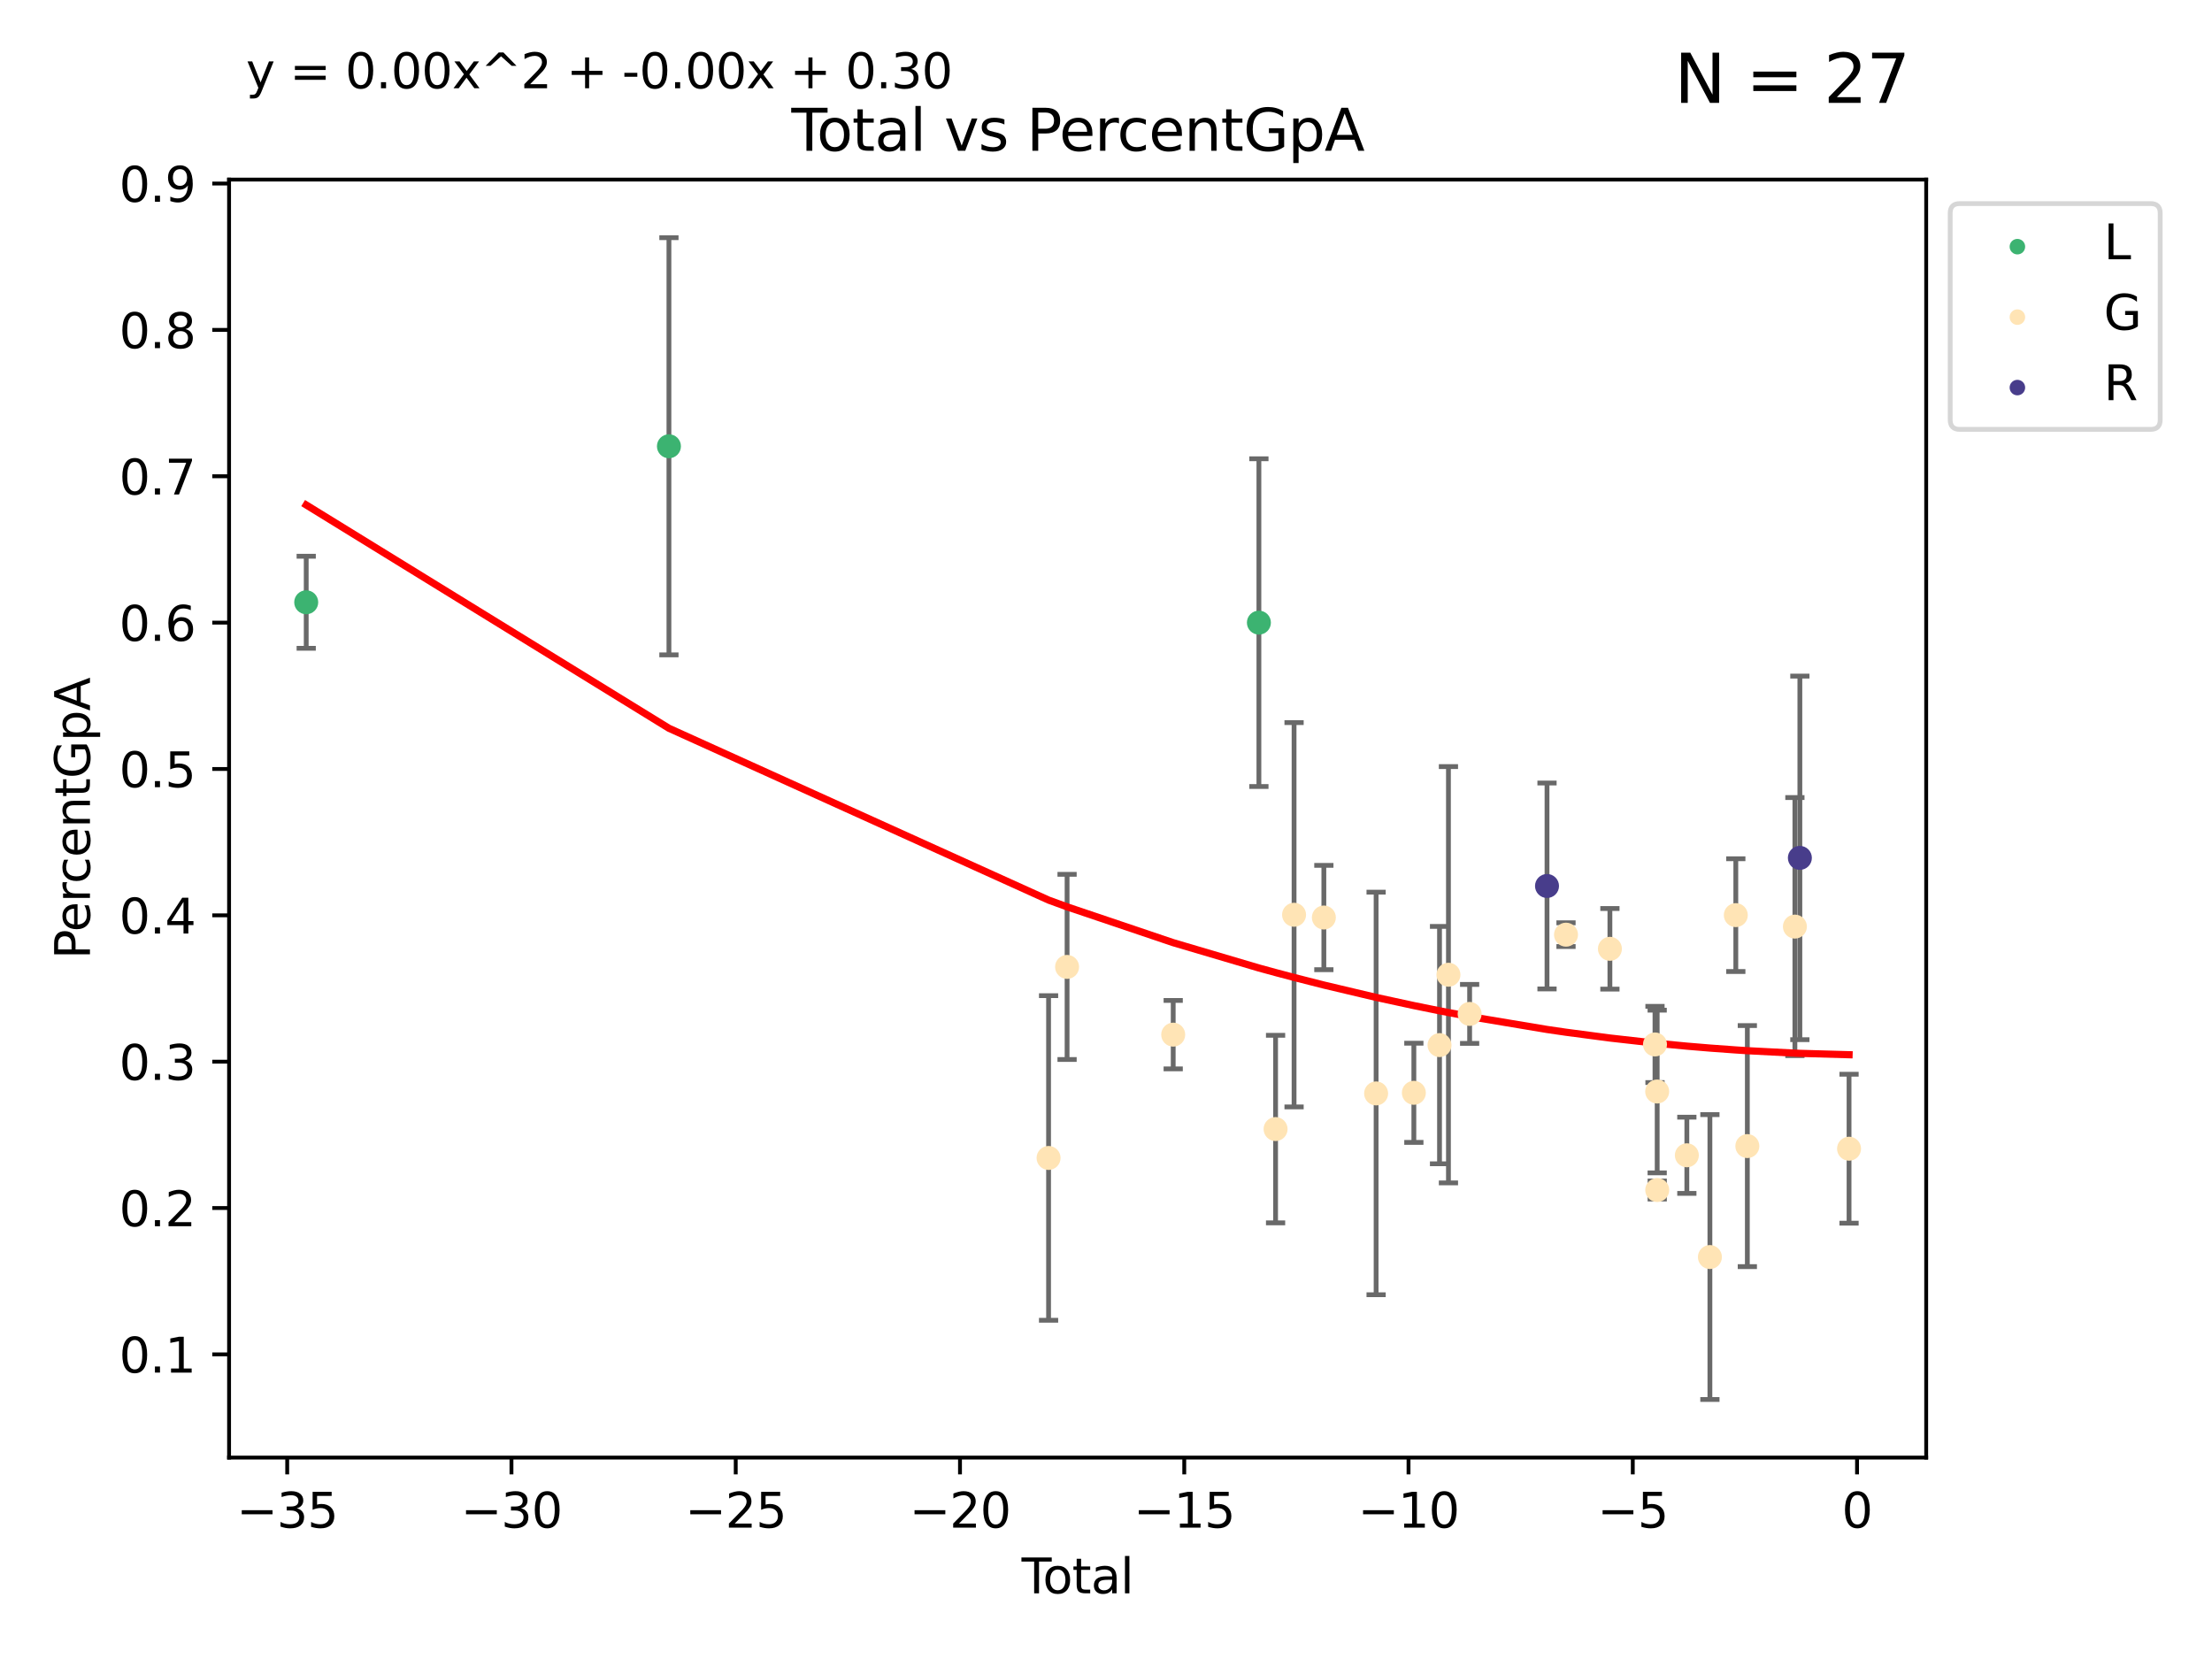 <?xml version="1.0" encoding="utf-8" standalone="no"?>
<!DOCTYPE svg PUBLIC "-//W3C//DTD SVG 1.1//EN"
  "http://www.w3.org/Graphics/SVG/1.1/DTD/svg11.dtd">
<svg xmlns:xlink="http://www.w3.org/1999/xlink" width="460.8pt" height="345.6pt" viewBox="0 0 460.8 345.6" xmlns="http://www.w3.org/2000/svg" version="1.1">
 <defs>
  <style type="text/css">*{stroke-linejoin: round; stroke-linecap: butt}</style>
 </defs>
 <g id="figure_1">
  <g id="patch_1">
   <path d="M 0 345.6 
L 460.8 345.6 
L 460.8 0 
L 0 0 
z
" style="fill: #ffffff"/>
  </g>
  <g id="axes_1">
   <g id="patch_2">
    <path d="M 47.72 303.64 
L 401.26 303.64 
L 401.26 37.411 
L 47.72 37.411 
z
" style="fill: #ffffff"/>
   </g>
   <g id="PathCollection_1">
    <defs>
     <path id="m2b749e9efa" d="M 0 1.118 
C 0.297 1.118 0.581 1 0.791 0.791 
C 1 0.581 1.118 0.297 1.118 0 
C 1.118 -0.297 1 -0.581 0.791 -0.791 
C 0.581 -1 0.297 -1.118 0 -1.118 
C -0.297 -1.118 -0.581 -1 -0.791 -0.791 
C -1 -0.581 -1.118 -0.297 -1.118 0 
C -1.118 0.297 -1 0.581 -0.791 0.791 
C -0.581 1 -0.297 1.118 0 1.118 
z
" style="stroke: #3cb371"/>
    </defs>
    <g clip-path="url(#pcfa40f710b)">
     <use xlink:href="#m2b749e9efa" x="63.79" y="125.464" style="fill: #3cb371; stroke: #3cb371"/>
     <use xlink:href="#m2b749e9efa" x="139.351" y="92.966" style="fill: #3cb371; stroke: #3cb371"/>
     <use xlink:href="#m2b749e9efa" x="262.252" y="129.705" style="fill: #3cb371; stroke: #3cb371"/>
    </g>
   </g>
   <g id="PathCollection_2">
    <defs>
     <path id="mc3f4daeeb5" d="M 0 1.118 
C 0.297 1.118 0.581 1 0.791 0.791 
C 1 0.581 1.118 0.297 1.118 0 
C 1.118 -0.297 1 -0.581 0.791 -0.791 
C 0.581 -1 0.297 -1.118 0 -1.118 
C -0.297 -1.118 -0.581 -1 -0.791 -0.791 
C -1 -0.581 -1.118 -0.297 -1.118 0 
C -1.118 0.297 -1 0.581 -0.791 0.791 
C -0.581 1 -0.297 1.118 0 1.118 
z
" style="stroke: #ffe4b5"/>
    </defs>
    <g clip-path="url(#pcfa40f710b)">
     <use xlink:href="#mc3f4daeeb5" x="218.437" y="241.224" style="fill: #ffe4b5; stroke: #ffe4b5"/>
     <use xlink:href="#mc3f4daeeb5" x="222.292" y="201.424" style="fill: #ffe4b5; stroke: #ffe4b5"/>
     <use xlink:href="#mc3f4daeeb5" x="244.4" y="215.536" style="fill: #ffe4b5; stroke: #ffe4b5"/>
     <use xlink:href="#mc3f4daeeb5" x="265.726" y="235.206" style="fill: #ffe4b5; stroke: #ffe4b5"/>
     <use xlink:href="#mc3f4daeeb5" x="269.578" y="190.561" style="fill: #ffe4b5; stroke: #ffe4b5"/>
     <use xlink:href="#mc3f4daeeb5" x="275.784" y="191.136" style="fill: #ffe4b5; stroke: #ffe4b5"/>
     <use xlink:href="#mc3f4daeeb5" x="286.669" y="227.781" style="fill: #ffe4b5; stroke: #ffe4b5"/>
     <use xlink:href="#mc3f4daeeb5" x="294.532" y="227.651" style="fill: #ffe4b5; stroke: #ffe4b5"/>
     <use xlink:href="#mc3f4daeeb5" x="299.88" y="217.713" style="fill: #ffe4b5; stroke: #ffe4b5"/>
     <use xlink:href="#mc3f4daeeb5" x="301.737" y="203.055" style="fill: #ffe4b5; stroke: #ffe4b5"/>
     <use xlink:href="#mc3f4daeeb5" x="306.151" y="211.217" style="fill: #ffe4b5; stroke: #ffe4b5"/>
     <use xlink:href="#mc3f4daeeb5" x="326.228" y="194.708" style="fill: #ffe4b5; stroke: #ffe4b5"/>
     <use xlink:href="#mc3f4daeeb5" x="335.374" y="197.656" style="fill: #ffe4b5; stroke: #ffe4b5"/>
     <use xlink:href="#mc3f4daeeb5" x="344.764" y="217.579" style="fill: #ffe4b5; stroke: #ffe4b5"/>
     <use xlink:href="#mc3f4daeeb5" x="345.222" y="227.383" style="fill: #ffe4b5; stroke: #ffe4b5"/>
     <use xlink:href="#mc3f4daeeb5" x="345.232" y="247.904" style="fill: #ffe4b5; stroke: #ffe4b5"/>
     <use xlink:href="#mc3f4daeeb5" x="351.401" y="240.666" style="fill: #ffe4b5; stroke: #ffe4b5"/>
     <use xlink:href="#mc3f4daeeb5" x="356.205" y="261.866" style="fill: #ffe4b5; stroke: #ffe4b5"/>
     <use xlink:href="#mc3f4daeeb5" x="361.601" y="190.638" style="fill: #ffe4b5; stroke: #ffe4b5"/>
     <use xlink:href="#mc3f4daeeb5" x="364.003" y="238.75" style="fill: #ffe4b5; stroke: #ffe4b5"/>
     <use xlink:href="#mc3f4daeeb5" x="373.91" y="193.028" style="fill: #ffe4b5; stroke: #ffe4b5"/>
     <use xlink:href="#mc3f4daeeb5" x="385.19" y="239.298" style="fill: #ffe4b5; stroke: #ffe4b5"/>
    </g>
   </g>
   <g id="PathCollection_3">
    <defs>
     <path id="m1b4fa72567" d="M 0 1.118 
C 0.297 1.118 0.581 1 0.791 0.791 
C 1 0.581 1.118 0.297 1.118 0 
C 1.118 -0.297 1 -0.581 0.791 -0.791 
C 0.581 -1 0.297 -1.118 0 -1.118 
C -0.297 -1.118 -0.581 -1 -0.791 -0.791 
C -1 -0.581 -1.118 -0.297 -1.118 0 
C -1.118 0.297 -1 0.581 -0.791 0.791 
C -0.581 1 -0.297 1.118 0 1.118 
z
" style="stroke: #483d8b"/>
    </defs>
    <g clip-path="url(#pcfa40f710b)">
     <use xlink:href="#m1b4fa72567" x="322.271" y="184.567" style="fill: #483d8b; stroke: #483d8b"/>
     <use xlink:href="#m1b4fa72567" x="374.946" y="178.713" style="fill: #483d8b; stroke: #483d8b"/>
    </g>
   </g>
   <g id="matplotlib.axis_1">
    <g id="xtick_1">
     <g id="line2d_1">
      <defs>
       <path id="me5c98f8208" d="M 0 0 
L 0 3.5 
" style="stroke: #000000; stroke-width: 0.8"/>
      </defs>
      <g>
       <use xlink:href="#me5c98f8208" x="59.83" y="303.64" style="stroke: #000000; stroke-width: 0.8"/>
      </g>
     </g>
     <g id="text_1">
      <!-- −35 -->
      <g transform="translate(49.278 318.238)scale(0.1 -0.1)">
       <defs>
        <path id="DejaVuSans-2212" d="M 678 2272 
L 4684 2272 
L 4684 1741 
L 678 1741 
L 678 2272 
z
" transform="scale(0.016)"/>
        <path id="DejaVuSans-33" d="M 2597 2516 
Q 3050 2419 3304 2112 
Q 3559 1806 3559 1356 
Q 3559 666 3084 287 
Q 2609 -91 1734 -91 
Q 1441 -91 1130 -33 
Q 819 25 488 141 
L 488 750 
Q 750 597 1062 519 
Q 1375 441 1716 441 
Q 2309 441 2620 675 
Q 2931 909 2931 1356 
Q 2931 1769 2642 2001 
Q 2353 2234 1838 2234 
L 1294 2234 
L 1294 2753 
L 1863 2753 
Q 2328 2753 2575 2939 
Q 2822 3125 2822 3475 
Q 2822 3834 2567 4026 
Q 2313 4219 1838 4219 
Q 1578 4219 1281 4162 
Q 984 4106 628 3988 
L 628 4550 
Q 988 4650 1302 4700 
Q 1616 4750 1894 4750 
Q 2613 4750 3031 4423 
Q 3450 4097 3450 3541 
Q 3450 3153 3228 2886 
Q 3006 2619 2597 2516 
z
" transform="scale(0.016)"/>
        <path id="DejaVuSans-35" d="M 691 4666 
L 3169 4666 
L 3169 4134 
L 1269 4134 
L 1269 2991 
Q 1406 3038 1543 3061 
Q 1681 3084 1819 3084 
Q 2600 3084 3056 2656 
Q 3513 2228 3513 1497 
Q 3513 744 3044 326 
Q 2575 -91 1722 -91 
Q 1428 -91 1123 -41 
Q 819 9 494 109 
L 494 744 
Q 775 591 1075 516 
Q 1375 441 1709 441 
Q 2250 441 2565 725 
Q 2881 1009 2881 1497 
Q 2881 1984 2565 2268 
Q 2250 2553 1709 2553 
Q 1456 2553 1204 2497 
Q 953 2441 691 2322 
L 691 4666 
z
" transform="scale(0.016)"/>
       </defs>
       <use xlink:href="#DejaVuSans-2212"/>
       <use xlink:href="#DejaVuSans-33" x="83.789"/>
       <use xlink:href="#DejaVuSans-35" x="147.412"/>
      </g>
     </g>
    </g>
    <g id="xtick_2">
     <g id="line2d_2">
      <g>
       <use xlink:href="#me5c98f8208" x="106.548" y="303.64" style="stroke: #000000; stroke-width: 0.8"/>
      </g>
     </g>
     <g id="text_2">
      <!-- −30 -->
      <g transform="translate(95.996 318.238)scale(0.1 -0.1)">
       <defs>
        <path id="DejaVuSans-30" d="M 2034 4250 
Q 1547 4250 1301 3770 
Q 1056 3291 1056 2328 
Q 1056 1369 1301 889 
Q 1547 409 2034 409 
Q 2525 409 2770 889 
Q 3016 1369 3016 2328 
Q 3016 3291 2770 3770 
Q 2525 4250 2034 4250 
z
M 2034 4750 
Q 2819 4750 3233 4129 
Q 3647 3509 3647 2328 
Q 3647 1150 3233 529 
Q 2819 -91 2034 -91 
Q 1250 -91 836 529 
Q 422 1150 422 2328 
Q 422 3509 836 4129 
Q 1250 4750 2034 4750 
z
" transform="scale(0.016)"/>
       </defs>
       <use xlink:href="#DejaVuSans-2212"/>
       <use xlink:href="#DejaVuSans-33" x="83.789"/>
       <use xlink:href="#DejaVuSans-30" x="147.412"/>
      </g>
     </g>
    </g>
    <g id="xtick_3">
     <g id="line2d_3">
      <g>
       <use xlink:href="#me5c98f8208" x="153.266" y="303.64" style="stroke: #000000; stroke-width: 0.8"/>
      </g>
     </g>
     <g id="text_3">
      <!-- −25 -->
      <g transform="translate(142.714 318.238)scale(0.1 -0.1)">
       <defs>
        <path id="DejaVuSans-32" d="M 1228 531 
L 3431 531 
L 3431 0 
L 469 0 
L 469 531 
Q 828 903 1448 1529 
Q 2069 2156 2228 2338 
Q 2531 2678 2651 2914 
Q 2772 3150 2772 3378 
Q 2772 3750 2511 3984 
Q 2250 4219 1831 4219 
Q 1534 4219 1204 4116 
Q 875 4013 500 3803 
L 500 4441 
Q 881 4594 1212 4672 
Q 1544 4750 1819 4750 
Q 2544 4750 2975 4387 
Q 3406 4025 3406 3419 
Q 3406 3131 3298 2873 
Q 3191 2616 2906 2266 
Q 2828 2175 2409 1742 
Q 1991 1309 1228 531 
z
" transform="scale(0.016)"/>
       </defs>
       <use xlink:href="#DejaVuSans-2212"/>
       <use xlink:href="#DejaVuSans-32" x="83.789"/>
       <use xlink:href="#DejaVuSans-35" x="147.412"/>
      </g>
     </g>
    </g>
    <g id="xtick_4">
     <g id="line2d_4">
      <g>
       <use xlink:href="#me5c98f8208" x="199.984" y="303.64" style="stroke: #000000; stroke-width: 0.8"/>
      </g>
     </g>
     <g id="text_4">
      <!-- −20 -->
      <g transform="translate(189.432 318.238)scale(0.1 -0.1)">
       <use xlink:href="#DejaVuSans-2212"/>
       <use xlink:href="#DejaVuSans-32" x="83.789"/>
       <use xlink:href="#DejaVuSans-30" x="147.412"/>
      </g>
     </g>
    </g>
    <g id="xtick_5">
     <g id="line2d_5">
      <g>
       <use xlink:href="#me5c98f8208" x="246.702" y="303.64" style="stroke: #000000; stroke-width: 0.8"/>
      </g>
     </g>
     <g id="text_5">
      <!-- −15 -->
      <g transform="translate(236.15 318.238)scale(0.1 -0.1)">
       <defs>
        <path id="DejaVuSans-31" d="M 794 531 
L 1825 531 
L 1825 4091 
L 703 3866 
L 703 4441 
L 1819 4666 
L 2450 4666 
L 2450 531 
L 3481 531 
L 3481 0 
L 794 0 
L 794 531 
z
" transform="scale(0.016)"/>
       </defs>
       <use xlink:href="#DejaVuSans-2212"/>
       <use xlink:href="#DejaVuSans-31" x="83.789"/>
       <use xlink:href="#DejaVuSans-35" x="147.412"/>
      </g>
     </g>
    </g>
    <g id="xtick_6">
     <g id="line2d_6">
      <g>
       <use xlink:href="#me5c98f8208" x="293.42" y="303.64" style="stroke: #000000; stroke-width: 0.8"/>
      </g>
     </g>
     <g id="text_6">
      <!-- −10 -->
      <g transform="translate(282.868 318.238)scale(0.1 -0.1)">
       <use xlink:href="#DejaVuSans-2212"/>
       <use xlink:href="#DejaVuSans-31" x="83.789"/>
       <use xlink:href="#DejaVuSans-30" x="147.412"/>
      </g>
     </g>
    </g>
    <g id="xtick_7">
     <g id="line2d_7">
      <g>
       <use xlink:href="#me5c98f8208" x="340.138" y="303.64" style="stroke: #000000; stroke-width: 0.8"/>
      </g>
     </g>
     <g id="text_7">
      <!-- −5 -->
      <g transform="translate(332.767 318.238)scale(0.1 -0.1)">
       <use xlink:href="#DejaVuSans-2212"/>
       <use xlink:href="#DejaVuSans-35" x="83.789"/>
      </g>
     </g>
    </g>
    <g id="xtick_8">
     <g id="line2d_8">
      <g>
       <use xlink:href="#me5c98f8208" x="386.856" y="303.64" style="stroke: #000000; stroke-width: 0.8"/>
      </g>
     </g>
     <g id="text_8">
      <!-- 0 -->
      <g transform="translate(383.674 318.238)scale(0.1 -0.1)">
       <use xlink:href="#DejaVuSans-30"/>
      </g>
     </g>
    </g>
    <g id="text_9">
     <!-- Total -->
     <g transform="translate(212.813 331.917)scale(0.1 -0.1)">
      <defs>
       <path id="DejaVuSans-54" d="M -19 4666 
L 3928 4666 
L 3928 4134 
L 2272 4134 
L 2272 0 
L 1638 0 
L 1638 4134 
L -19 4134 
L -19 4666 
z
" transform="scale(0.016)"/>
       <path id="DejaVuSans-6f" d="M 1959 3097 
Q 1497 3097 1228 2736 
Q 959 2375 959 1747 
Q 959 1119 1226 758 
Q 1494 397 1959 397 
Q 2419 397 2687 759 
Q 2956 1122 2956 1747 
Q 2956 2369 2687 2733 
Q 2419 3097 1959 3097 
z
M 1959 3584 
Q 2709 3584 3137 3096 
Q 3566 2609 3566 1747 
Q 3566 888 3137 398 
Q 2709 -91 1959 -91 
Q 1206 -91 779 398 
Q 353 888 353 1747 
Q 353 2609 779 3096 
Q 1206 3584 1959 3584 
z
" transform="scale(0.016)"/>
       <path id="DejaVuSans-74" d="M 1172 4494 
L 1172 3500 
L 2356 3500 
L 2356 3053 
L 1172 3053 
L 1172 1153 
Q 1172 725 1289 603 
Q 1406 481 1766 481 
L 2356 481 
L 2356 0 
L 1766 0 
Q 1100 0 847 248 
Q 594 497 594 1153 
L 594 3053 
L 172 3053 
L 172 3500 
L 594 3500 
L 594 4494 
L 1172 4494 
z
" transform="scale(0.016)"/>
       <path id="DejaVuSans-61" d="M 2194 1759 
Q 1497 1759 1228 1600 
Q 959 1441 959 1056 
Q 959 750 1161 570 
Q 1363 391 1709 391 
Q 2188 391 2477 730 
Q 2766 1069 2766 1631 
L 2766 1759 
L 2194 1759 
z
M 3341 1997 
L 3341 0 
L 2766 0 
L 2766 531 
Q 2569 213 2275 61 
Q 1981 -91 1556 -91 
Q 1019 -91 701 211 
Q 384 513 384 1019 
Q 384 1609 779 1909 
Q 1175 2209 1959 2209 
L 2766 2209 
L 2766 2266 
Q 2766 2663 2505 2880 
Q 2244 3097 1772 3097 
Q 1472 3097 1187 3025 
Q 903 2953 641 2809 
L 641 3341 
Q 956 3463 1253 3523 
Q 1550 3584 1831 3584 
Q 2591 3584 2966 3190 
Q 3341 2797 3341 1997 
z
" transform="scale(0.016)"/>
       <path id="DejaVuSans-6c" d="M 603 4863 
L 1178 4863 
L 1178 0 
L 603 0 
L 603 4863 
z
" transform="scale(0.016)"/>
      </defs>
      <use xlink:href="#DejaVuSans-54"/>
      <use xlink:href="#DejaVuSans-6f" x="44.084"/>
      <use xlink:href="#DejaVuSans-74" x="105.266"/>
      <use xlink:href="#DejaVuSans-61" x="144.475"/>
      <use xlink:href="#DejaVuSans-6c" x="205.754"/>
     </g>
    </g>
   </g>
   <g id="matplotlib.axis_2">
    <g id="ytick_1">
     <g id="line2d_9">
      <defs>
       <path id="m8ae5d17bf7" d="M 0 0 
L -3.5 0 
" style="stroke: #000000; stroke-width: 0.8"/>
      </defs>
      <g>
       <use xlink:href="#m8ae5d17bf7" x="47.72" y="282.137" style="stroke: #000000; stroke-width: 0.8"/>
      </g>
     </g>
     <g id="text_10">
      <!-- 0.1 -->
      <g transform="translate(24.817 285.936)scale(0.1 -0.1)">
       <defs>
        <path id="DejaVuSans-2e" d="M 684 794 
L 1344 794 
L 1344 0 
L 684 0 
L 684 794 
z
" transform="scale(0.016)"/>
       </defs>
       <use xlink:href="#DejaVuSans-30"/>
       <use xlink:href="#DejaVuSans-2e" x="63.623"/>
       <use xlink:href="#DejaVuSans-31" x="95.41"/>
      </g>
     </g>
    </g>
    <g id="ytick_2">
     <g id="line2d_10">
      <g>
       <use xlink:href="#m8ae5d17bf7" x="47.72" y="251.65" style="stroke: #000000; stroke-width: 0.8"/>
      </g>
     </g>
     <g id="text_11">
      <!-- 0.2 -->
      <g transform="translate(24.817 255.449)scale(0.1 -0.1)">
       <use xlink:href="#DejaVuSans-30"/>
       <use xlink:href="#DejaVuSans-2e" x="63.623"/>
       <use xlink:href="#DejaVuSans-32" x="95.41"/>
      </g>
     </g>
    </g>
    <g id="ytick_3">
     <g id="line2d_11">
      <g>
       <use xlink:href="#m8ae5d17bf7" x="47.72" y="221.162" style="stroke: #000000; stroke-width: 0.8"/>
      </g>
     </g>
     <g id="text_12">
      <!-- 0.3 -->
      <g transform="translate(24.817 224.962)scale(0.1 -0.1)">
       <use xlink:href="#DejaVuSans-30"/>
       <use xlink:href="#DejaVuSans-2e" x="63.623"/>
       <use xlink:href="#DejaVuSans-33" x="95.41"/>
      </g>
     </g>
    </g>
    <g id="ytick_4">
     <g id="line2d_12">
      <g>
       <use xlink:href="#m8ae5d17bf7" x="47.72" y="190.675" style="stroke: #000000; stroke-width: 0.8"/>
      </g>
     </g>
     <g id="text_13">
      <!-- 0.4 -->
      <g transform="translate(24.817 194.474)scale(0.1 -0.1)">
       <defs>
        <path id="DejaVuSans-34" d="M 2419 4116 
L 825 1625 
L 2419 1625 
L 2419 4116 
z
M 2253 4666 
L 3047 4666 
L 3047 1625 
L 3713 1625 
L 3713 1100 
L 3047 1100 
L 3047 0 
L 2419 0 
L 2419 1100 
L 313 1100 
L 313 1709 
L 2253 4666 
z
" transform="scale(0.016)"/>
       </defs>
       <use xlink:href="#DejaVuSans-30"/>
       <use xlink:href="#DejaVuSans-2e" x="63.623"/>
       <use xlink:href="#DejaVuSans-34" x="95.41"/>
      </g>
     </g>
    </g>
    <g id="ytick_5">
     <g id="line2d_13">
      <g>
       <use xlink:href="#m8ae5d17bf7" x="47.72" y="160.188" style="stroke: #000000; stroke-width: 0.8"/>
      </g>
     </g>
     <g id="text_14">
      <!-- 0.5 -->
      <g transform="translate(24.817 163.987)scale(0.1 -0.1)">
       <use xlink:href="#DejaVuSans-30"/>
       <use xlink:href="#DejaVuSans-2e" x="63.623"/>
       <use xlink:href="#DejaVuSans-35" x="95.41"/>
      </g>
     </g>
    </g>
    <g id="ytick_6">
     <g id="line2d_14">
      <g>
       <use xlink:href="#m8ae5d17bf7" x="47.72" y="129.701" style="stroke: #000000; stroke-width: 0.8"/>
      </g>
     </g>
     <g id="text_15">
      <!-- 0.6 -->
      <g transform="translate(24.817 133.5)scale(0.1 -0.1)">
       <defs>
        <path id="DejaVuSans-36" d="M 2113 2584 
Q 1688 2584 1439 2293 
Q 1191 2003 1191 1497 
Q 1191 994 1439 701 
Q 1688 409 2113 409 
Q 2538 409 2786 701 
Q 3034 994 3034 1497 
Q 3034 2003 2786 2293 
Q 2538 2584 2113 2584 
z
M 3366 4563 
L 3366 3988 
Q 3128 4100 2886 4159 
Q 2644 4219 2406 4219 
Q 1781 4219 1451 3797 
Q 1122 3375 1075 2522 
Q 1259 2794 1537 2939 
Q 1816 3084 2150 3084 
Q 2853 3084 3261 2657 
Q 3669 2231 3669 1497 
Q 3669 778 3244 343 
Q 2819 -91 2113 -91 
Q 1303 -91 875 529 
Q 447 1150 447 2328 
Q 447 3434 972 4092 
Q 1497 4750 2381 4750 
Q 2619 4750 2861 4703 
Q 3103 4656 3366 4563 
z
" transform="scale(0.016)"/>
       </defs>
       <use xlink:href="#DejaVuSans-30"/>
       <use xlink:href="#DejaVuSans-2e" x="63.623"/>
       <use xlink:href="#DejaVuSans-36" x="95.41"/>
      </g>
     </g>
    </g>
    <g id="ytick_7">
     <g id="line2d_15">
      <g>
       <use xlink:href="#m8ae5d17bf7" x="47.72" y="99.214" style="stroke: #000000; stroke-width: 0.8"/>
      </g>
     </g>
     <g id="text_16">
      <!-- 0.7 -->
      <g transform="translate(24.817 103.013)scale(0.1 -0.1)">
       <defs>
        <path id="DejaVuSans-37" d="M 525 4666 
L 3525 4666 
L 3525 4397 
L 1831 0 
L 1172 0 
L 2766 4134 
L 525 4134 
L 525 4666 
z
" transform="scale(0.016)"/>
       </defs>
       <use xlink:href="#DejaVuSans-30"/>
       <use xlink:href="#DejaVuSans-2e" x="63.623"/>
       <use xlink:href="#DejaVuSans-37" x="95.41"/>
      </g>
     </g>
    </g>
    <g id="ytick_8">
     <g id="line2d_16">
      <g>
       <use xlink:href="#m8ae5d17bf7" x="47.72" y="68.726" style="stroke: #000000; stroke-width: 0.8"/>
      </g>
     </g>
     <g id="text_17">
      <!-- 0.8 -->
      <g transform="translate(24.817 72.526)scale(0.1 -0.1)">
       <defs>
        <path id="DejaVuSans-38" d="M 2034 2216 
Q 1584 2216 1326 1975 
Q 1069 1734 1069 1313 
Q 1069 891 1326 650 
Q 1584 409 2034 409 
Q 2484 409 2743 651 
Q 3003 894 3003 1313 
Q 3003 1734 2745 1975 
Q 2488 2216 2034 2216 
z
M 1403 2484 
Q 997 2584 770 2862 
Q 544 3141 544 3541 
Q 544 4100 942 4425 
Q 1341 4750 2034 4750 
Q 2731 4750 3128 4425 
Q 3525 4100 3525 3541 
Q 3525 3141 3298 2862 
Q 3072 2584 2669 2484 
Q 3125 2378 3379 2068 
Q 3634 1759 3634 1313 
Q 3634 634 3220 271 
Q 2806 -91 2034 -91 
Q 1263 -91 848 271 
Q 434 634 434 1313 
Q 434 1759 690 2068 
Q 947 2378 1403 2484 
z
M 1172 3481 
Q 1172 3119 1398 2916 
Q 1625 2713 2034 2713 
Q 2441 2713 2670 2916 
Q 2900 3119 2900 3481 
Q 2900 3844 2670 4047 
Q 2441 4250 2034 4250 
Q 1625 4250 1398 4047 
Q 1172 3844 1172 3481 
z
" transform="scale(0.016)"/>
       </defs>
       <use xlink:href="#DejaVuSans-30"/>
       <use xlink:href="#DejaVuSans-2e" x="63.623"/>
       <use xlink:href="#DejaVuSans-38" x="95.41"/>
      </g>
     </g>
    </g>
    <g id="ytick_9">
     <g id="line2d_17">
      <g>
       <use xlink:href="#m8ae5d17bf7" x="47.72" y="38.239" style="stroke: #000000; stroke-width: 0.8"/>
      </g>
     </g>
     <g id="text_18">
      <!-- 0.9 -->
      <g transform="translate(24.817 42.038)scale(0.1 -0.1)">
       <defs>
        <path id="DejaVuSans-39" d="M 703 97 
L 703 672 
Q 941 559 1184 500 
Q 1428 441 1663 441 
Q 2288 441 2617 861 
Q 2947 1281 2994 2138 
Q 2813 1869 2534 1725 
Q 2256 1581 1919 1581 
Q 1219 1581 811 2004 
Q 403 2428 403 3163 
Q 403 3881 828 4315 
Q 1253 4750 1959 4750 
Q 2769 4750 3195 4129 
Q 3622 3509 3622 2328 
Q 3622 1225 3098 567 
Q 2575 -91 1691 -91 
Q 1453 -91 1209 -44 
Q 966 3 703 97 
z
M 1959 2075 
Q 2384 2075 2632 2365 
Q 2881 2656 2881 3163 
Q 2881 3666 2632 3958 
Q 2384 4250 1959 4250 
Q 1534 4250 1286 3958 
Q 1038 3666 1038 3163 
Q 1038 2656 1286 2365 
Q 1534 2075 1959 2075 
z
" transform="scale(0.016)"/>
       </defs>
       <use xlink:href="#DejaVuSans-30"/>
       <use xlink:href="#DejaVuSans-2e" x="63.623"/>
       <use xlink:href="#DejaVuSans-39" x="95.41"/>
      </g>
     </g>
    </g>
    <g id="text_19">
     <!-- PercentGpA -->
     <g transform="translate(18.737 199.802)rotate(-90)scale(0.1 -0.1)">
      <defs>
       <path id="DejaVuSans-50" d="M 1259 4147 
L 1259 2394 
L 2053 2394 
Q 2494 2394 2734 2622 
Q 2975 2850 2975 3272 
Q 2975 3691 2734 3919 
Q 2494 4147 2053 4147 
L 1259 4147 
z
M 628 4666 
L 2053 4666 
Q 2838 4666 3239 4311 
Q 3641 3956 3641 3272 
Q 3641 2581 3239 2228 
Q 2838 1875 2053 1875 
L 1259 1875 
L 1259 0 
L 628 0 
L 628 4666 
z
" transform="scale(0.016)"/>
       <path id="DejaVuSans-65" d="M 3597 1894 
L 3597 1613 
L 953 1613 
Q 991 1019 1311 708 
Q 1631 397 2203 397 
Q 2534 397 2845 478 
Q 3156 559 3463 722 
L 3463 178 
Q 3153 47 2828 -22 
Q 2503 -91 2169 -91 
Q 1331 -91 842 396 
Q 353 884 353 1716 
Q 353 2575 817 3079 
Q 1281 3584 2069 3584 
Q 2775 3584 3186 3129 
Q 3597 2675 3597 1894 
z
M 3022 2063 
Q 3016 2534 2758 2815 
Q 2500 3097 2075 3097 
Q 1594 3097 1305 2825 
Q 1016 2553 972 2059 
L 3022 2063 
z
" transform="scale(0.016)"/>
       <path id="DejaVuSans-72" d="M 2631 2963 
Q 2534 3019 2420 3045 
Q 2306 3072 2169 3072 
Q 1681 3072 1420 2755 
Q 1159 2438 1159 1844 
L 1159 0 
L 581 0 
L 581 3500 
L 1159 3500 
L 1159 2956 
Q 1341 3275 1631 3429 
Q 1922 3584 2338 3584 
Q 2397 3584 2469 3576 
Q 2541 3569 2628 3553 
L 2631 2963 
z
" transform="scale(0.016)"/>
       <path id="DejaVuSans-63" d="M 3122 3366 
L 3122 2828 
Q 2878 2963 2633 3030 
Q 2388 3097 2138 3097 
Q 1578 3097 1268 2742 
Q 959 2388 959 1747 
Q 959 1106 1268 751 
Q 1578 397 2138 397 
Q 2388 397 2633 464 
Q 2878 531 3122 666 
L 3122 134 
Q 2881 22 2623 -34 
Q 2366 -91 2075 -91 
Q 1284 -91 818 406 
Q 353 903 353 1747 
Q 353 2603 823 3093 
Q 1294 3584 2113 3584 
Q 2378 3584 2631 3529 
Q 2884 3475 3122 3366 
z
" transform="scale(0.016)"/>
       <path id="DejaVuSans-6e" d="M 3513 2113 
L 3513 0 
L 2938 0 
L 2938 2094 
Q 2938 2591 2744 2837 
Q 2550 3084 2163 3084 
Q 1697 3084 1428 2787 
Q 1159 2491 1159 1978 
L 1159 0 
L 581 0 
L 581 3500 
L 1159 3500 
L 1159 2956 
Q 1366 3272 1645 3428 
Q 1925 3584 2291 3584 
Q 2894 3584 3203 3211 
Q 3513 2838 3513 2113 
z
" transform="scale(0.016)"/>
       <path id="DejaVuSans-47" d="M 3809 666 
L 3809 1919 
L 2778 1919 
L 2778 2438 
L 4434 2438 
L 4434 434 
Q 4069 175 3628 42 
Q 3188 -91 2688 -91 
Q 1594 -91 976 548 
Q 359 1188 359 2328 
Q 359 3472 976 4111 
Q 1594 4750 2688 4750 
Q 3144 4750 3555 4637 
Q 3966 4525 4313 4306 
L 4313 3634 
Q 3963 3931 3569 4081 
Q 3175 4231 2741 4231 
Q 1884 4231 1454 3753 
Q 1025 3275 1025 2328 
Q 1025 1384 1454 906 
Q 1884 428 2741 428 
Q 3075 428 3337 486 
Q 3600 544 3809 666 
z
" transform="scale(0.016)"/>
       <path id="DejaVuSans-70" d="M 1159 525 
L 1159 -1331 
L 581 -1331 
L 581 3500 
L 1159 3500 
L 1159 2969 
Q 1341 3281 1617 3432 
Q 1894 3584 2278 3584 
Q 2916 3584 3314 3078 
Q 3713 2572 3713 1747 
Q 3713 922 3314 415 
Q 2916 -91 2278 -91 
Q 1894 -91 1617 61 
Q 1341 213 1159 525 
z
M 3116 1747 
Q 3116 2381 2855 2742 
Q 2594 3103 2138 3103 
Q 1681 3103 1420 2742 
Q 1159 2381 1159 1747 
Q 1159 1113 1420 752 
Q 1681 391 2138 391 
Q 2594 391 2855 752 
Q 3116 1113 3116 1747 
z
" transform="scale(0.016)"/>
       <path id="DejaVuSans-41" d="M 2188 4044 
L 1331 1722 
L 3047 1722 
L 2188 4044 
z
M 1831 4666 
L 2547 4666 
L 4325 0 
L 3669 0 
L 3244 1197 
L 1141 1197 
L 716 0 
L 50 0 
L 1831 4666 
z
" transform="scale(0.016)"/>
      </defs>
      <use xlink:href="#DejaVuSans-50"/>
      <use xlink:href="#DejaVuSans-65" x="56.678"/>
      <use xlink:href="#DejaVuSans-72" x="118.201"/>
      <use xlink:href="#DejaVuSans-63" x="157.064"/>
      <use xlink:href="#DejaVuSans-65" x="212.045"/>
      <use xlink:href="#DejaVuSans-6e" x="273.568"/>
      <use xlink:href="#DejaVuSans-74" x="336.947"/>
      <use xlink:href="#DejaVuSans-47" x="376.156"/>
      <use xlink:href="#DejaVuSans-70" x="453.646"/>
      <use xlink:href="#DejaVuSans-41" x="517.123"/>
     </g>
    </g>
   </g>
   <g id="LineCollection_1">
    <path d="M 63.79 135.052 
L 63.79 115.875 
" clip-path="url(#pcfa40f710b)" style="fill: none; stroke: #696969"/>
    <path d="M 139.351 136.42 
L 139.351 49.513 
" clip-path="url(#pcfa40f710b)" style="fill: none; stroke: #696969"/>
    <path d="M 262.252 163.838 
L 262.252 95.572 
" clip-path="url(#pcfa40f710b)" style="fill: none; stroke: #696969"/>
   </g>
   <g id="line2d_18">
    <defs>
     <path id="mbe1f39bfda" d="M 2 0 
L -2 -0 
" style="stroke: #696969"/>
    </defs>
    <g clip-path="url(#pcfa40f710b)">
     <use xlink:href="#mbe1f39bfda" x="63.79" y="135.052" style="fill: #696969; stroke: #696969"/>
     <use xlink:href="#mbe1f39bfda" x="139.351" y="136.42" style="fill: #696969; stroke: #696969"/>
     <use xlink:href="#mbe1f39bfda" x="262.252" y="163.838" style="fill: #696969; stroke: #696969"/>
    </g>
   </g>
   <g id="line2d_19">
    <g clip-path="url(#pcfa40f710b)">
     <use xlink:href="#mbe1f39bfda" x="63.79" y="115.875" style="fill: #696969; stroke: #696969"/>
     <use xlink:href="#mbe1f39bfda" x="139.351" y="49.513" style="fill: #696969; stroke: #696969"/>
     <use xlink:href="#mbe1f39bfda" x="262.252" y="95.572" style="fill: #696969; stroke: #696969"/>
    </g>
   </g>
   <g id="LineCollection_2">
    <path d="M 218.437 275.035 
L 218.437 207.413 
" clip-path="url(#pcfa40f710b)" style="fill: none; stroke: #696969"/>
    <path d="M 222.292 220.713 
L 222.292 182.135 
" clip-path="url(#pcfa40f710b)" style="fill: none; stroke: #696969"/>
    <path d="M 244.4 222.662 
L 244.4 208.41 
" clip-path="url(#pcfa40f710b)" style="fill: none; stroke: #696969"/>
    <path d="M 265.726 254.742 
L 265.726 215.669 
" clip-path="url(#pcfa40f710b)" style="fill: none; stroke: #696969"/>
    <path d="M 269.578 230.591 
L 269.578 150.531 
" clip-path="url(#pcfa40f710b)" style="fill: none; stroke: #696969"/>
    <path d="M 275.784 202.003 
L 275.784 180.269 
" clip-path="url(#pcfa40f710b)" style="fill: none; stroke: #696969"/>
    <path d="M 286.669 269.714 
L 286.669 185.848 
" clip-path="url(#pcfa40f710b)" style="fill: none; stroke: #696969"/>
    <path d="M 294.532 237.981 
L 294.532 217.322 
" clip-path="url(#pcfa40f710b)" style="fill: none; stroke: #696969"/>
    <path d="M 299.88 242.439 
L 299.88 192.987 
" clip-path="url(#pcfa40f710b)" style="fill: none; stroke: #696969"/>
    <path d="M 301.737 246.416 
L 301.737 159.694 
" clip-path="url(#pcfa40f710b)" style="fill: none; stroke: #696969"/>
    <path d="M 306.151 217.359 
L 306.151 205.074 
" clip-path="url(#pcfa40f710b)" style="fill: none; stroke: #696969"/>
    <path d="M 326.228 197.183 
L 326.228 192.234 
" clip-path="url(#pcfa40f710b)" style="fill: none; stroke: #696969"/>
    <path d="M 335.374 206.052 
L 335.374 189.26 
" clip-path="url(#pcfa40f710b)" style="fill: none; stroke: #696969"/>
    <path d="M 344.764 225.515 
L 344.764 209.642 
" clip-path="url(#pcfa40f710b)" style="fill: none; stroke: #696969"/>
    <path d="M 345.222 244.328 
L 345.222 210.438 
" clip-path="url(#pcfa40f710b)" style="fill: none; stroke: #696969"/>
    <path d="M 345.232 249.78 
L 345.232 246.029 
" clip-path="url(#pcfa40f710b)" style="fill: none; stroke: #696969"/>
    <path d="M 351.401 248.601 
L 351.401 232.73 
" clip-path="url(#pcfa40f710b)" style="fill: none; stroke: #696969"/>
    <path d="M 356.205 291.539 
L 356.205 232.193 
" clip-path="url(#pcfa40f710b)" style="fill: none; stroke: #696969"/>
    <path d="M 361.601 202.384 
L 361.601 178.891 
" clip-path="url(#pcfa40f710b)" style="fill: none; stroke: #696969"/>
    <path d="M 364.003 263.859 
L 364.003 213.642 
" clip-path="url(#pcfa40f710b)" style="fill: none; stroke: #696969"/>
    <path d="M 373.91 219.911 
L 373.91 166.144 
" clip-path="url(#pcfa40f710b)" style="fill: none; stroke: #696969"/>
    <path d="M 385.19 254.812 
L 385.19 223.783 
" clip-path="url(#pcfa40f710b)" style="fill: none; stroke: #696969"/>
   </g>
   <g id="line2d_20">
    <g clip-path="url(#pcfa40f710b)">
     <use xlink:href="#mbe1f39bfda" x="218.437" y="275.035" style="fill: #696969; stroke: #696969"/>
     <use xlink:href="#mbe1f39bfda" x="222.292" y="220.713" style="fill: #696969; stroke: #696969"/>
     <use xlink:href="#mbe1f39bfda" x="244.4" y="222.662" style="fill: #696969; stroke: #696969"/>
     <use xlink:href="#mbe1f39bfda" x="265.726" y="254.742" style="fill: #696969; stroke: #696969"/>
     <use xlink:href="#mbe1f39bfda" x="269.578" y="230.591" style="fill: #696969; stroke: #696969"/>
     <use xlink:href="#mbe1f39bfda" x="275.784" y="202.003" style="fill: #696969; stroke: #696969"/>
     <use xlink:href="#mbe1f39bfda" x="286.669" y="269.714" style="fill: #696969; stroke: #696969"/>
     <use xlink:href="#mbe1f39bfda" x="294.532" y="237.981" style="fill: #696969; stroke: #696969"/>
     <use xlink:href="#mbe1f39bfda" x="299.88" y="242.439" style="fill: #696969; stroke: #696969"/>
     <use xlink:href="#mbe1f39bfda" x="301.737" y="246.416" style="fill: #696969; stroke: #696969"/>
     <use xlink:href="#mbe1f39bfda" x="306.151" y="217.359" style="fill: #696969; stroke: #696969"/>
     <use xlink:href="#mbe1f39bfda" x="326.228" y="197.183" style="fill: #696969; stroke: #696969"/>
     <use xlink:href="#mbe1f39bfda" x="335.374" y="206.052" style="fill: #696969; stroke: #696969"/>
     <use xlink:href="#mbe1f39bfda" x="344.764" y="225.515" style="fill: #696969; stroke: #696969"/>
     <use xlink:href="#mbe1f39bfda" x="345.222" y="244.328" style="fill: #696969; stroke: #696969"/>
     <use xlink:href="#mbe1f39bfda" x="345.232" y="249.78" style="fill: #696969; stroke: #696969"/>
     <use xlink:href="#mbe1f39bfda" x="351.401" y="248.601" style="fill: #696969; stroke: #696969"/>
     <use xlink:href="#mbe1f39bfda" x="356.205" y="291.539" style="fill: #696969; stroke: #696969"/>
     <use xlink:href="#mbe1f39bfda" x="361.601" y="202.384" style="fill: #696969; stroke: #696969"/>
     <use xlink:href="#mbe1f39bfda" x="364.003" y="263.859" style="fill: #696969; stroke: #696969"/>
     <use xlink:href="#mbe1f39bfda" x="373.91" y="219.911" style="fill: #696969; stroke: #696969"/>
     <use xlink:href="#mbe1f39bfda" x="385.19" y="254.812" style="fill: #696969; stroke: #696969"/>
    </g>
   </g>
   <g id="line2d_21">
    <g clip-path="url(#pcfa40f710b)">
     <use xlink:href="#mbe1f39bfda" x="218.437" y="207.413" style="fill: #696969; stroke: #696969"/>
     <use xlink:href="#mbe1f39bfda" x="222.292" y="182.135" style="fill: #696969; stroke: #696969"/>
     <use xlink:href="#mbe1f39bfda" x="244.4" y="208.41" style="fill: #696969; stroke: #696969"/>
     <use xlink:href="#mbe1f39bfda" x="265.726" y="215.669" style="fill: #696969; stroke: #696969"/>
     <use xlink:href="#mbe1f39bfda" x="269.578" y="150.531" style="fill: #696969; stroke: #696969"/>
     <use xlink:href="#mbe1f39bfda" x="275.784" y="180.269" style="fill: #696969; stroke: #696969"/>
     <use xlink:href="#mbe1f39bfda" x="286.669" y="185.848" style="fill: #696969; stroke: #696969"/>
     <use xlink:href="#mbe1f39bfda" x="294.532" y="217.322" style="fill: #696969; stroke: #696969"/>
     <use xlink:href="#mbe1f39bfda" x="299.88" y="192.987" style="fill: #696969; stroke: #696969"/>
     <use xlink:href="#mbe1f39bfda" x="301.737" y="159.694" style="fill: #696969; stroke: #696969"/>
     <use xlink:href="#mbe1f39bfda" x="306.151" y="205.074" style="fill: #696969; stroke: #696969"/>
     <use xlink:href="#mbe1f39bfda" x="326.228" y="192.234" style="fill: #696969; stroke: #696969"/>
     <use xlink:href="#mbe1f39bfda" x="335.374" y="189.26" style="fill: #696969; stroke: #696969"/>
     <use xlink:href="#mbe1f39bfda" x="344.764" y="209.642" style="fill: #696969; stroke: #696969"/>
     <use xlink:href="#mbe1f39bfda" x="345.222" y="210.438" style="fill: #696969; stroke: #696969"/>
     <use xlink:href="#mbe1f39bfda" x="345.232" y="246.029" style="fill: #696969; stroke: #696969"/>
     <use xlink:href="#mbe1f39bfda" x="351.401" y="232.73" style="fill: #696969; stroke: #696969"/>
     <use xlink:href="#mbe1f39bfda" x="356.205" y="232.193" style="fill: #696969; stroke: #696969"/>
     <use xlink:href="#mbe1f39bfda" x="361.601" y="178.891" style="fill: #696969; stroke: #696969"/>
     <use xlink:href="#mbe1f39bfda" x="364.003" y="213.642" style="fill: #696969; stroke: #696969"/>
     <use xlink:href="#mbe1f39bfda" x="373.91" y="166.144" style="fill: #696969; stroke: #696969"/>
     <use xlink:href="#mbe1f39bfda" x="385.19" y="223.783" style="fill: #696969; stroke: #696969"/>
    </g>
   </g>
   <g id="LineCollection_3">
    <path d="M 322.271 206.017 
L 322.271 163.118 
" clip-path="url(#pcfa40f710b)" style="fill: none; stroke: #696969"/>
    <path d="M 374.946 216.58 
L 374.946 140.846 
" clip-path="url(#pcfa40f710b)" style="fill: none; stroke: #696969"/>
   </g>
   <g id="line2d_22">
    <g clip-path="url(#pcfa40f710b)">
     <use xlink:href="#mbe1f39bfda" x="322.271" y="206.017" style="fill: #696969; stroke: #696969"/>
     <use xlink:href="#mbe1f39bfda" x="374.946" y="216.58" style="fill: #696969; stroke: #696969"/>
    </g>
   </g>
   <g id="line2d_23">
    <g clip-path="url(#pcfa40f710b)">
     <use xlink:href="#mbe1f39bfda" x="322.271" y="163.118" style="fill: #696969; stroke: #696969"/>
     <use xlink:href="#mbe1f39bfda" x="374.946" y="140.846" style="fill: #696969; stroke: #696969"/>
    </g>
   </g>
   <g id="line2d_24">
    <path d="M 63.79 105.191 
L 139.351 151.713 
L 218.437 187.503 
L 222.292 188.91 
L 244.4 196.375 
L 262.252 201.651 
L 265.726 202.599 
L 269.578 203.621 
L 275.784 205.201 
L 286.669 207.777 
L 294.532 209.482 
L 299.88 210.567 
L 301.737 210.93 
L 306.151 211.763 
L 322.271 214.455 
L 326.228 215.032 
L 335.374 216.24 
L 344.764 217.296 
L 345.222 217.343 
L 345.232 217.344 
L 351.401 217.93 
L 356.205 218.331 
L 361.601 218.724 
L 364.003 218.879 
L 373.91 219.389 
L 374.946 219.431 
L 385.19 219.718 
" clip-path="url(#pcfa40f710b)" style="fill: none; stroke: #ff0000; stroke-width: 1.5; stroke-linecap: square"/>
   </g>
   <g id="line2d_25">
    <defs>
     <path id="m98990a8c7e" d="M 0 2 
C 0.53 2 1.039 1.789 1.414 1.414 
C 1.789 1.039 2 0.53 2 0 
C 2 -0.53 1.789 -1.039 1.414 -1.414 
C 1.039 -1.789 0.53 -2 0 -2 
C -0.53 -2 -1.039 -1.789 -1.414 -1.414 
C -1.789 -1.039 -2 -0.53 -2 0 
C -2 0.53 -1.789 1.039 -1.414 1.414 
C -1.039 1.789 -0.53 2 0 2 
z
" style="stroke: #3cb371"/>
    </defs>
    <g clip-path="url(#pcfa40f710b)">
     <use xlink:href="#m98990a8c7e" x="63.79" y="125.464" style="fill: #3cb371; stroke: #3cb371"/>
     <use xlink:href="#m98990a8c7e" x="139.351" y="92.966" style="fill: #3cb371; stroke: #3cb371"/>
     <use xlink:href="#m98990a8c7e" x="262.252" y="129.705" style="fill: #3cb371; stroke: #3cb371"/>
    </g>
   </g>
   <g id="line2d_26">
    <defs>
     <path id="m37e65ec45d" d="M 0 2 
C 0.53 2 1.039 1.789 1.414 1.414 
C 1.789 1.039 2 0.53 2 0 
C 2 -0.53 1.789 -1.039 1.414 -1.414 
C 1.039 -1.789 0.53 -2 0 -2 
C -0.53 -2 -1.039 -1.789 -1.414 -1.414 
C -1.789 -1.039 -2 -0.53 -2 0 
C -2 0.53 -1.789 1.039 -1.414 1.414 
C -1.039 1.789 -0.53 2 0 2 
z
" style="stroke: #ffe4b5"/>
    </defs>
    <g clip-path="url(#pcfa40f710b)">
     <use xlink:href="#m37e65ec45d" x="218.437" y="241.224" style="fill: #ffe4b5; stroke: #ffe4b5"/>
     <use xlink:href="#m37e65ec45d" x="222.292" y="201.424" style="fill: #ffe4b5; stroke: #ffe4b5"/>
     <use xlink:href="#m37e65ec45d" x="244.4" y="215.536" style="fill: #ffe4b5; stroke: #ffe4b5"/>
     <use xlink:href="#m37e65ec45d" x="265.726" y="235.206" style="fill: #ffe4b5; stroke: #ffe4b5"/>
     <use xlink:href="#m37e65ec45d" x="269.578" y="190.561" style="fill: #ffe4b5; stroke: #ffe4b5"/>
     <use xlink:href="#m37e65ec45d" x="275.784" y="191.136" style="fill: #ffe4b5; stroke: #ffe4b5"/>
     <use xlink:href="#m37e65ec45d" x="286.669" y="227.781" style="fill: #ffe4b5; stroke: #ffe4b5"/>
     <use xlink:href="#m37e65ec45d" x="294.532" y="227.651" style="fill: #ffe4b5; stroke: #ffe4b5"/>
     <use xlink:href="#m37e65ec45d" x="299.88" y="217.713" style="fill: #ffe4b5; stroke: #ffe4b5"/>
     <use xlink:href="#m37e65ec45d" x="301.737" y="203.055" style="fill: #ffe4b5; stroke: #ffe4b5"/>
     <use xlink:href="#m37e65ec45d" x="306.151" y="211.217" style="fill: #ffe4b5; stroke: #ffe4b5"/>
     <use xlink:href="#m37e65ec45d" x="326.228" y="194.708" style="fill: #ffe4b5; stroke: #ffe4b5"/>
     <use xlink:href="#m37e65ec45d" x="335.374" y="197.656" style="fill: #ffe4b5; stroke: #ffe4b5"/>
     <use xlink:href="#m37e65ec45d" x="344.764" y="217.579" style="fill: #ffe4b5; stroke: #ffe4b5"/>
     <use xlink:href="#m37e65ec45d" x="345.222" y="227.383" style="fill: #ffe4b5; stroke: #ffe4b5"/>
     <use xlink:href="#m37e65ec45d" x="345.232" y="247.904" style="fill: #ffe4b5; stroke: #ffe4b5"/>
     <use xlink:href="#m37e65ec45d" x="351.401" y="240.666" style="fill: #ffe4b5; stroke: #ffe4b5"/>
     <use xlink:href="#m37e65ec45d" x="356.205" y="261.866" style="fill: #ffe4b5; stroke: #ffe4b5"/>
     <use xlink:href="#m37e65ec45d" x="361.601" y="190.638" style="fill: #ffe4b5; stroke: #ffe4b5"/>
     <use xlink:href="#m37e65ec45d" x="364.003" y="238.75" style="fill: #ffe4b5; stroke: #ffe4b5"/>
     <use xlink:href="#m37e65ec45d" x="373.91" y="193.028" style="fill: #ffe4b5; stroke: #ffe4b5"/>
     <use xlink:href="#m37e65ec45d" x="385.19" y="239.298" style="fill: #ffe4b5; stroke: #ffe4b5"/>
    </g>
   </g>
   <g id="line2d_27">
    <defs>
     <path id="m6e23858a99" d="M 0 2 
C 0.53 2 1.039 1.789 1.414 1.414 
C 1.789 1.039 2 0.53 2 0 
C 2 -0.53 1.789 -1.039 1.414 -1.414 
C 1.039 -1.789 0.53 -2 0 -2 
C -0.53 -2 -1.039 -1.789 -1.414 -1.414 
C -1.789 -1.039 -2 -0.53 -2 0 
C -2 0.53 -1.789 1.039 -1.414 1.414 
C -1.039 1.789 -0.53 2 0 2 
z
" style="stroke: #483d8b"/>
    </defs>
    <g clip-path="url(#pcfa40f710b)">
     <use xlink:href="#m6e23858a99" x="322.271" y="184.567" style="fill: #483d8b; stroke: #483d8b"/>
     <use xlink:href="#m6e23858a99" x="374.946" y="178.713" style="fill: #483d8b; stroke: #483d8b"/>
    </g>
   </g>
   <g id="patch_3">
    <path d="M 47.72 303.64 
L 47.72 37.411 
" style="fill: none; stroke: #000000; stroke-width: 0.8; stroke-linejoin: miter; stroke-linecap: square"/>
   </g>
   <g id="patch_4">
    <path d="M 401.26 303.64 
L 401.26 37.411 
" style="fill: none; stroke: #000000; stroke-width: 0.8; stroke-linejoin: miter; stroke-linecap: square"/>
   </g>
   <g id="patch_5">
    <path d="M 47.72 303.64 
L 401.26 303.64 
" style="fill: none; stroke: #000000; stroke-width: 0.8; stroke-linejoin: miter; stroke-linecap: square"/>
   </g>
   <g id="patch_6">
    <path d="M 47.72 37.411 
L 401.26 37.411 
" style="fill: none; stroke: #000000; stroke-width: 0.8; stroke-linejoin: miter; stroke-linecap: square"/>
   </g>
   <g id="text_20">
    <!-- N = 27 -->
    <g transform="translate(348.806 21.426)scale(0.14 -0.14)">
     <defs>
      <path id="DejaVuSans-4e" d="M 628 4666 
L 1478 4666 
L 3547 763 
L 3547 4666 
L 4159 4666 
L 4159 0 
L 3309 0 
L 1241 3903 
L 1241 0 
L 628 0 
L 628 4666 
z
" transform="scale(0.016)"/>
      <path id="DejaVuSans-20" transform="scale(0.016)"/>
      <path id="DejaVuSans-3d" d="M 678 2906 
L 4684 2906 
L 4684 2381 
L 678 2381 
L 678 2906 
z
M 678 1631 
L 4684 1631 
L 4684 1100 
L 678 1100 
L 678 1631 
z
" transform="scale(0.016)"/>
     </defs>
     <use xlink:href="#DejaVuSans-4e"/>
     <use xlink:href="#DejaVuSans-20" x="74.805"/>
     <use xlink:href="#DejaVuSans-3d" x="106.592"/>
     <use xlink:href="#DejaVuSans-20" x="190.381"/>
     <use xlink:href="#DejaVuSans-32" x="222.168"/>
     <use xlink:href="#DejaVuSans-37" x="285.791"/>
    </g>
   </g>
   <g id="text_21">
    <!-- y = 0.00x^2 + -0.00x + 0.30 -->
    <g transform="translate(51.255 18.387)scale(0.1 -0.1)">
     <defs>
      <path id="DejaVuSans-79" d="M 2059 -325 
Q 1816 -950 1584 -1140 
Q 1353 -1331 966 -1331 
L 506 -1331 
L 506 -850 
L 844 -850 
Q 1081 -850 1212 -737 
Q 1344 -625 1503 -206 
L 1606 56 
L 191 3500 
L 800 3500 
L 1894 763 
L 2988 3500 
L 3597 3500 
L 2059 -325 
z
" transform="scale(0.016)"/>
      <path id="DejaVuSans-78" d="M 3513 3500 
L 2247 1797 
L 3578 0 
L 2900 0 
L 1881 1375 
L 863 0 
L 184 0 
L 1544 1831 
L 300 3500 
L 978 3500 
L 1906 2253 
L 2834 3500 
L 3513 3500 
z
" transform="scale(0.016)"/>
      <path id="DejaVuSans-5e" d="M 2988 4666 
L 4684 2925 
L 4056 2925 
L 2681 4159 
L 1306 2925 
L 678 2925 
L 2375 4666 
L 2988 4666 
z
" transform="scale(0.016)"/>
      <path id="DejaVuSans-2b" d="M 2944 4013 
L 2944 2272 
L 4684 2272 
L 4684 1741 
L 2944 1741 
L 2944 0 
L 2419 0 
L 2419 1741 
L 678 1741 
L 678 2272 
L 2419 2272 
L 2419 4013 
L 2944 4013 
z
" transform="scale(0.016)"/>
      <path id="DejaVuSans-2d" d="M 313 2009 
L 1997 2009 
L 1997 1497 
L 313 1497 
L 313 2009 
z
" transform="scale(0.016)"/>
     </defs>
     <use xlink:href="#DejaVuSans-79"/>
     <use xlink:href="#DejaVuSans-20" x="59.18"/>
     <use xlink:href="#DejaVuSans-3d" x="90.967"/>
     <use xlink:href="#DejaVuSans-20" x="174.756"/>
     <use xlink:href="#DejaVuSans-30" x="206.543"/>
     <use xlink:href="#DejaVuSans-2e" x="270.166"/>
     <use xlink:href="#DejaVuSans-30" x="301.953"/>
     <use xlink:href="#DejaVuSans-30" x="365.576"/>
     <use xlink:href="#DejaVuSans-78" x="429.199"/>
     <use xlink:href="#DejaVuSans-5e" x="488.379"/>
     <use xlink:href="#DejaVuSans-32" x="572.168"/>
     <use xlink:href="#DejaVuSans-20" x="635.791"/>
     <use xlink:href="#DejaVuSans-2b" x="667.578"/>
     <use xlink:href="#DejaVuSans-20" x="751.367"/>
     <use xlink:href="#DejaVuSans-2d" x="783.154"/>
     <use xlink:href="#DejaVuSans-30" x="819.238"/>
     <use xlink:href="#DejaVuSans-2e" x="882.861"/>
     <use xlink:href="#DejaVuSans-30" x="914.648"/>
     <use xlink:href="#DejaVuSans-30" x="978.271"/>
     <use xlink:href="#DejaVuSans-78" x="1041.895"/>
     <use xlink:href="#DejaVuSans-20" x="1101.074"/>
     <use xlink:href="#DejaVuSans-2b" x="1132.861"/>
     <use xlink:href="#DejaVuSans-20" x="1216.65"/>
     <use xlink:href="#DejaVuSans-30" x="1248.438"/>
     <use xlink:href="#DejaVuSans-2e" x="1312.061"/>
     <use xlink:href="#DejaVuSans-33" x="1343.848"/>
     <use xlink:href="#DejaVuSans-30" x="1407.471"/>
    </g>
   </g>
   <g id="text_22">
    <!-- Total vs PercentGpA -->
    <g transform="translate(164.856 31.411)scale(0.12 -0.12)">
     <defs>
      <path id="DejaVuSans-76" d="M 191 3500 
L 800 3500 
L 1894 563 
L 2988 3500 
L 3597 3500 
L 2284 0 
L 1503 0 
L 191 3500 
z
" transform="scale(0.016)"/>
      <path id="DejaVuSans-73" d="M 2834 3397 
L 2834 2853 
Q 2591 2978 2328 3040 
Q 2066 3103 1784 3103 
Q 1356 3103 1142 2972 
Q 928 2841 928 2578 
Q 928 2378 1081 2264 
Q 1234 2150 1697 2047 
L 1894 2003 
Q 2506 1872 2764 1633 
Q 3022 1394 3022 966 
Q 3022 478 2636 193 
Q 2250 -91 1575 -91 
Q 1294 -91 989 -36 
Q 684 19 347 128 
L 347 722 
Q 666 556 975 473 
Q 1284 391 1588 391 
Q 1994 391 2212 530 
Q 2431 669 2431 922 
Q 2431 1156 2273 1281 
Q 2116 1406 1581 1522 
L 1381 1569 
Q 847 1681 609 1914 
Q 372 2147 372 2553 
Q 372 3047 722 3315 
Q 1072 3584 1716 3584 
Q 2034 3584 2315 3537 
Q 2597 3491 2834 3397 
z
" transform="scale(0.016)"/>
     </defs>
     <use xlink:href="#DejaVuSans-54"/>
     <use xlink:href="#DejaVuSans-6f" x="44.084"/>
     <use xlink:href="#DejaVuSans-74" x="105.266"/>
     <use xlink:href="#DejaVuSans-61" x="144.475"/>
     <use xlink:href="#DejaVuSans-6c" x="205.754"/>
     <use xlink:href="#DejaVuSans-20" x="233.537"/>
     <use xlink:href="#DejaVuSans-76" x="265.324"/>
     <use xlink:href="#DejaVuSans-73" x="324.504"/>
     <use xlink:href="#DejaVuSans-20" x="376.604"/>
     <use xlink:href="#DejaVuSans-50" x="408.391"/>
     <use xlink:href="#DejaVuSans-65" x="465.068"/>
     <use xlink:href="#DejaVuSans-72" x="526.592"/>
     <use xlink:href="#DejaVuSans-63" x="565.455"/>
     <use xlink:href="#DejaVuSans-65" x="620.436"/>
     <use xlink:href="#DejaVuSans-6e" x="681.959"/>
     <use xlink:href="#DejaVuSans-74" x="745.338"/>
     <use xlink:href="#DejaVuSans-47" x="784.547"/>
     <use xlink:href="#DejaVuSans-70" x="862.037"/>
     <use xlink:href="#DejaVuSans-41" x="925.514"/>
    </g>
   </g>
   <g id="legend_1">
    <g id="patch_7">
     <path d="M 408.26 89.446 
L 448.008 89.446 
Q 450.008 89.446 450.008 87.446 
L 450.008 44.411 
Q 450.008 42.411 448.008 42.411 
L 408.26 42.411 
Q 406.26 42.411 406.26 44.411 
L 406.26 87.446 
Q 406.26 89.446 408.26 89.446 
z
" style="fill: #ffffff; opacity: 0.8; stroke: #cccccc; stroke-linejoin: miter"/>
    </g>
    <g id="PathCollection_4">
     <g>
      <use xlink:href="#m2b749e9efa" x="420.26" y="51.385" style="fill: #3cb371; stroke: #3cb371"/>
     </g>
    </g>
    <g id="text_23">
     <!-- L -->
     <g transform="translate(438.26 54.01)scale(0.1 -0.1)">
      <defs>
       <path id="DejaVuSans-4c" d="M 628 4666 
L 1259 4666 
L 1259 531 
L 3531 531 
L 3531 0 
L 628 0 
L 628 4666 
z
" transform="scale(0.016)"/>
      </defs>
      <use xlink:href="#DejaVuSans-4c"/>
     </g>
    </g>
    <g id="PathCollection_5">
     <g>
      <use xlink:href="#mc3f4daeeb5" x="420.26" y="66.063" style="fill: #ffe4b5; stroke: #ffe4b5"/>
     </g>
    </g>
    <g id="text_24">
     <!-- G -->
     <g transform="translate(438.26 68.688)scale(0.1 -0.1)">
      <use xlink:href="#DejaVuSans-47"/>
     </g>
    </g>
    <g id="PathCollection_6">
     <g>
      <use xlink:href="#m1b4fa72567" x="420.26" y="80.741" style="fill: #483d8b; stroke: #483d8b"/>
     </g>
    </g>
    <g id="text_25">
     <!-- R -->
     <g transform="translate(438.26 83.366)scale(0.1 -0.1)">
      <defs>
       <path id="DejaVuSans-52" d="M 2841 2188 
Q 3044 2119 3236 1894 
Q 3428 1669 3622 1275 
L 4263 0 
L 3584 0 
L 2988 1197 
Q 2756 1666 2539 1819 
Q 2322 1972 1947 1972 
L 1259 1972 
L 1259 0 
L 628 0 
L 628 4666 
L 2053 4666 
Q 2853 4666 3247 4331 
Q 3641 3997 3641 3322 
Q 3641 2881 3436 2590 
Q 3231 2300 2841 2188 
z
M 1259 4147 
L 1259 2491 
L 2053 2491 
Q 2509 2491 2742 2702 
Q 2975 2913 2975 3322 
Q 2975 3731 2742 3939 
Q 2509 4147 2053 4147 
L 1259 4147 
z
" transform="scale(0.016)"/>
      </defs>
      <use xlink:href="#DejaVuSans-52"/>
     </g>
    </g>
   </g>
  </g>
 </g>
 <defs>
  <clipPath id="pcfa40f710b">
   <rect x="47.72" y="37.411" width="353.54" height="266.229"/>
  </clipPath>
 </defs>
</svg>

